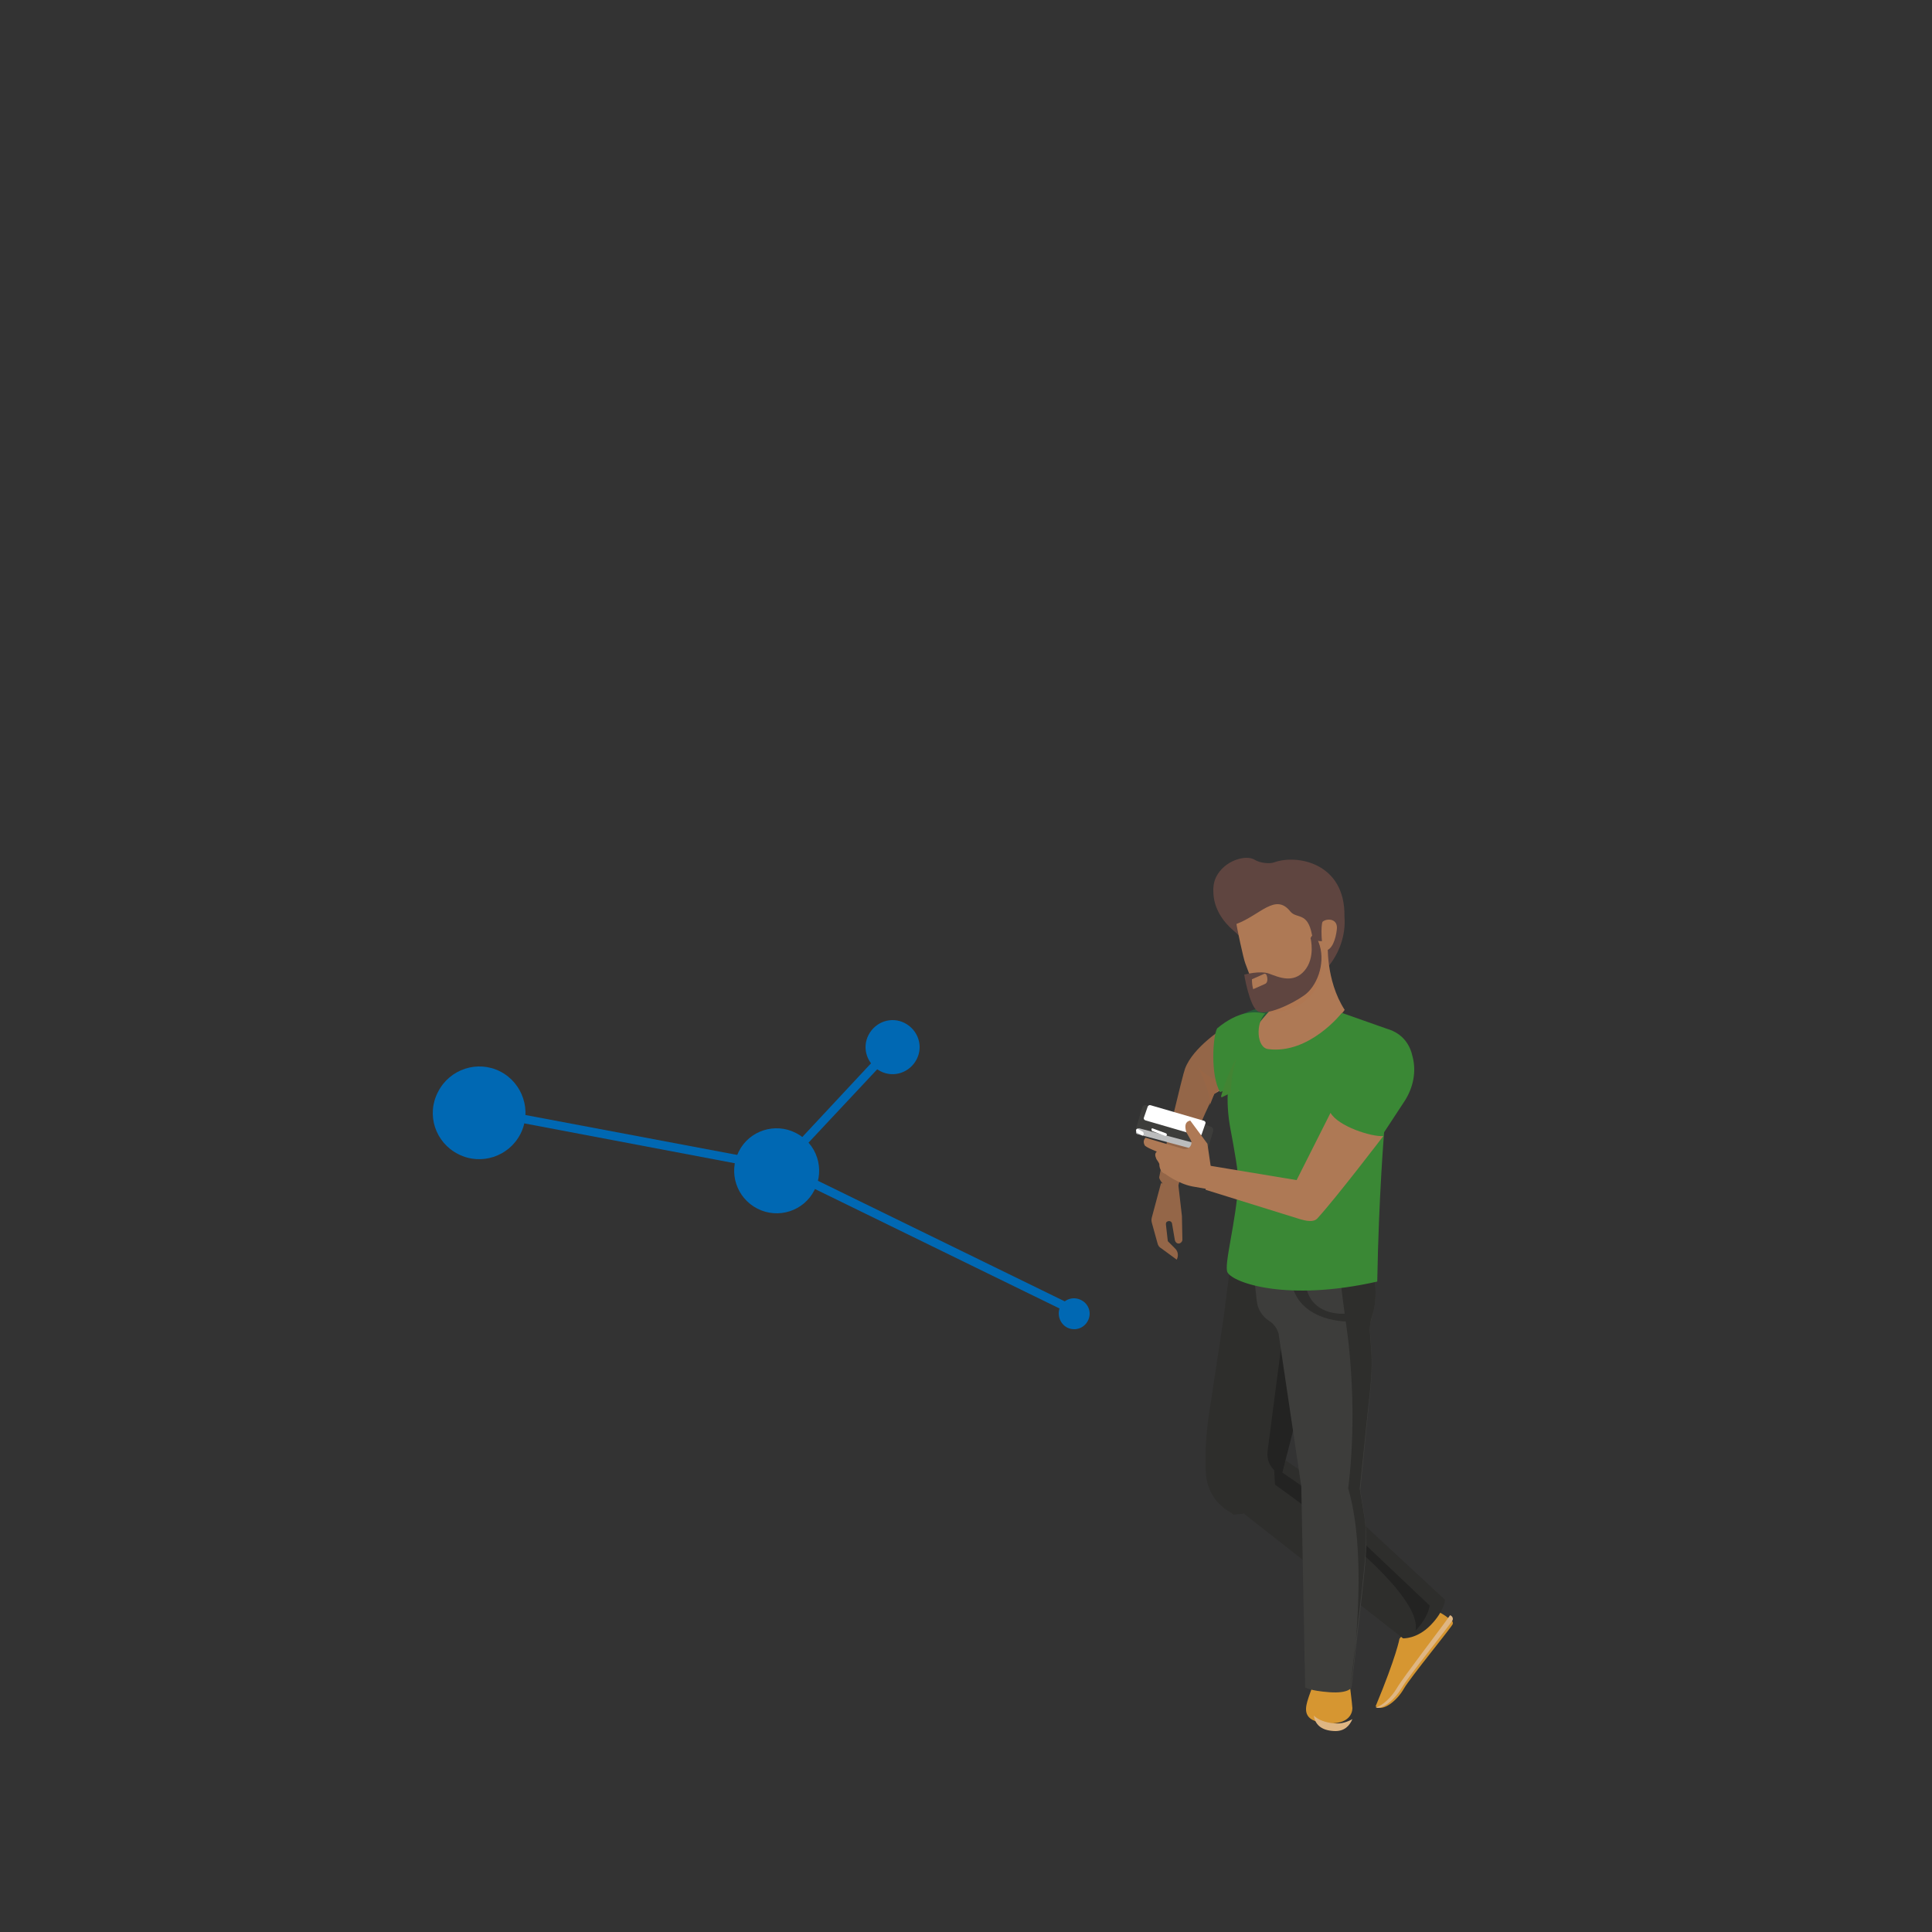 <svg height="250" viewBox="0 0 250 250" width="250" xmlns="http://www.w3.org/2000/svg"><rect x="0" y="0" width="250" height="250" fill="#333333" stroke="none"/><g fill="none" transform="translate(56 111)"><path d="m102 22.134c1.424-1.628 5.076-3.257 8.667-3.127 3.59.195 4.333 1.303 4.333 1.303l-11.948 4.69z" fill="#275a38"/><path d="m128.44 97c1.073.242 2.083.665 2.904 1.329l.505.362c.126.121.189.302.126.483-.316.604-5.43 6.827-6.313 8.337-.884 1.571-2.715 3.021-3.662 2.296 2.715-6.525 3.094-8.76 3.094-8.76z" fill="#d69631"/><path d="m124.756 107.437c.853-1.457 5.709-7.727 6.89-9.437l.197.127c.131.127.197.317.131.507-.328.633-5.643 7.157-6.562 8.74-.853 1.457-2.428 2.85-3.412 2.597.919-.253 2.1-1.393 2.756-2.533" fill="#dfb683"/><path d="m105 84.899 20.546 16.099s1.776.124 3.551-1.678c1.776-1.803 1.902-3.294 1.902-3.294l-16.361-15.166-4.249-2.859z" fill="#2e2e2c"/><path d="m107 79.735s21.328 14.327 20.167 20.265c1.711-1.776 1.833-3.245 1.833-3.245l-15.767-14.939-4.094-2.816z" fill="#232322"/><path d="m108.902.582c-.662.249-1.92.062-2.516-.311-1.126-.746-3.973.062-5.032 2.238-.331.684-.397 1.43-.331 2.238.132 1.803 1.126 3.419 2.582 4.663 3.84 3.233 3.641 7.46 6.356 7.585 4.436.187 8.409-4.538 8.011-9.388.132-6.963-6.157-8.082-9.071-7.025" fill="#5f4540"/><path d="m115.819 11-5.67 2.74-.187 2.545c-.062 1.37-.561 2.61-1.62 3.458 0 0-6.604 6.851-1.246 7.242 5.421.391 10.904-7.308 10.904-7.308-2.492-3.85-2.181-8.678-2.181-8.678" fill="#ae7955"/><path d="m102.375 22s-3.99 2.462-5.037 5.294c-.262.616-2.878 11.511-3.336 14.035-.065.492 2.028 2.955 2.551.8 1.047-4.432 4.579-11.573 4.579-11.573s2.944-1.662 4.514-3.016c1.701-1.477-3.271-5.54-3.271-5.54" fill="#946648"/><path d="m100 32c.48-.875.8-1.438.8-1.438s.48-.25 1.2-.562c-.72.375-1.2.562-1.2.562s-.32.562-.8 1.438" fill="#d9e1e4"/><path d="m100.558 32c.115-1.118-.577-2.961-1.558-5 .981 1.184 1.904 1.579 2.596 1.711.115.461.231.855.404 1.184-.519.395-.865.592-.865.592s-.231.592-.577 1.513" fill="#986646"/><path d="m94.262 42-1.217 4.54c-.061.245-.061.429 0 .675l.73 2.638c.061.307.243.552.487.675l2.008 1.472c.243-.491.183-1.043-.183-1.411l-.973-.982-.243-2.147c0-.123 0-.245.061-.307.243-.245.669-.184.73.184l.365 2.147c.061.245.243.429.487.429s.487-.245.487-.491l-.061-3.067-.487-4.233h-2.19z" fill="#946648"/><path d="m103.389 51-.378 3.217-.694 5.425-1.892 12.49c-.378 2.523-.504 5.046-.378 7.57.126 1.892 1.072 3.596 2.648 4.668l.946.631 5.549-.631-.315-5.109 7.125-26.998z" fill="#2e2e2c"/><path d="m110.396 58.559-2.372 18.225c-.128 1.009.256 2.018 1.09 2.649l.705.568 7.181-28z" fill="#232322"/><path d="m114.206 105c.131 1.433-.524 2.408-1.047 4.186-.327 1.204-.458 2.695 2.814 2.81 3.076.115 3.076-1.892 3.011-2.122 0-.287-.393-3.383-.393-3.383z" fill="#d69631"/><path d="m116.647 111.997c.941.091 1.706-.181 2.353-.544-.353.815-1 1.631-2.412 1.54-1.706-.091-2.412-.906-2.588-1.993.588.544 1.471.906 2.647.997" fill="#dfb683"/><path d="m106 51.691.626 5.653c.125 1.131.751 2.073 1.69 2.638.563.377.939.942 1.127 1.57l2.942 19.786.501 26.005s.563.44 3.13.628c2.566.188 2.879-.628 2.879-.628l1.377-12.186c.313-3.141.814-6.658.313-9.799l-.563-3.518 1.064-10.615c.25-2.324.563-5.025.376-7.349l-.188-2.701c-.063-.503 0-1.005.188-1.445.438-1.445.626-2.952.501-4.46l-.438-4.271z" fill="#3d3d3b"/><path d="m118.453 81.591c1.426-11.3-.324-21.601-.324-21.601s-6.805 0-7.129-5.993l10.37-2.997h.13l.454 4.245c.13 1.498 0 2.997-.518 4.433-.13.499-.194.999-.194 1.436l.194 2.685c.194 2.31-.13 4.994-.389 7.304l-1.102 10.551.583 3.496c.518 3.122 0 6.555-.324 9.739l-1.426 12.111c.065-.062 2.463-15.982-.324-25.409" fill="#2e2e2c"/><path d="m117.446 54.461c.185 1.871.554 4.527.554 4.527s-3.818.362-4.864-2.958c-1.047-3.32 4.31-1.569 4.31-1.569" fill="#3d3d3b"/><path d="m123.486 22.129-5.846-2.064s-4.194 5.378-9.531 4.69c-1.525-.188-1.652-3.377-.381-4.627-.064 0-.254 0-.508-.063-.89-.125-2.923-.313-5.719 2.001-.572 1.001-.89 6.128.381 8.254.254-.063 1.017-.5 1.017-.5v.063c-.127 1.751 0 3.502.318 5.19.445 2.376 1.08 5.816 1.017 7.004-.254 4.94-1.906 10.631-1.398 11.569.763 1.376 7.752 3.815 19.38 1.188.191-11.006.89-19.323.89-19.323l2.669-4.065c1.08-1.688 1.525-3.752 1.017-5.691-.318-1.501-1.207-3.002-3.304-3.627" fill="#3a8835"/><path d="m111.782 41.706 4.387-8.706c1.003 1.754 5.327 3.132 6.831 3.006 0 0-6.016 7.892-8.523 10.647-.501.564-1.504.313-2.193.125l-12.283-3.821.439-3.132z" fill="#ae7955"/><path d="m92.314 32.017 8.407 2.787c.197.068.328.34.263.544l-.788 2.651-9.195-2.991.788-2.651c.066-.272.328-.408.525-.34" fill="#3d3d3b"/><path d="m92.514 32.188c.062-.115.187-.23.373-.173l6.909 2.013c.124.058.249.173.187.345l-.498 1.438c-.062.115-.187.23-.373.173l-6.909-2.013c-.124-.058-.249-.173-.187-.345z" fill="#fff"/><path d="m91.089 35.161c.064-.107.191-.161.318-.161l8.402 2.25c.127.054.191.161.191.268l-.127.321c-.064.107-.191.161-.318.161l-8.402-2.25c-.127-.054-.191-.161-.127-.268z" fill="#bbbcbd"/><path d="m91.176 35.05.706.4c.059 0 .118.2.118.3s-.118.2-.176.2l-.706-.4c-.059 0-.118-.2-.118-.3s.118-.2.176-.2" fill="#fff"/><path d="m93.182 35.027 1.697.625c.061 0 .121.139.121.208 0 .069-.121.139-.182.139l-1.697-.625c-.061 0-.121-.139-.121-.208 0-.139.061-.208.182-.139" fill="#fff"/><path d="m92.241 36.22 4.824 1.44c.381.12.825-.06 1.016-.42.127-.24.127-.48 0-.72l-.571-1.02c-.254-.84-.127-1.38.508-1.5l2.221 3 .571 3.9.19 2.1-2.729-.48c-1.841-.36-3.491-1.62-3.491-1.62-.762-.24-.762-1.2-.762-1.2.063-.12-.317-.6-.381-.72l-.127-.36c-.063-.24 0-.48.19-.6 0 0-1.523-.6-1.587-.84-.317-.6.127-.96.127-.96" fill="#ae7955"/><path d="m108.787 20c-.328 0-.59-.058-.787-.174.131-.058.262-.174.393-.289.852-.694 1.245-1.678 1.311-2.777l.197-2.256 5.047-1.504c0 .058.655 3.992-2.687 5.959-.59.405-2.36 1.041-3.474 1.041" fill="#af7752"/><path d="m113.766 9.943c-.574-3.011-1.979-1.987-2.809-3.011-1.915-2.409-3.894.482-6.957 1.626 0 .241.894 4.516 1.149 5.118 1.596 4.155 1.404 4.757 4.404 4.095 3.064-.662 5.17-2.348 5.681-4.336.128-.482.766-2.77.766-2.77-.574.12-2.043.422-2.234-.723" fill="#ae7955"/><path d="m113.586 10.408s.66 2.513-.793 4.209c-1.453 1.696-3.368.817-4.557.377s-3.236.126-3.236.126.66 4.02 1.717 4.711 4.425-.879 6.01-2.01c1.651-1.131 2.774-4.02 2.047-6.47-.726-2.324-1.189-.942-1.189-.942" fill="#5f4540"/><path d="m106 15.716 1.557-.691c.215-.099.376.099.429.494.054.395-.054.691-.268.79l-1.557.691c-.107-.395-.161-.79-.161-1.284z" fill="#ae7955"/><path d="m115.162 8.254c-.292.288-.175 3.687.234 3.744.994.058 1.462-1.613 1.579-2.65.234-1.498-1.228-1.555-1.812-1.095" fill="#ae7955"/><path d="m102.071 31-.071-.132s.929-3.289 2-4.868c-.714 1.908-.714 4.408-.714 4.408s-.929.461-1.214.592" fill="#428433"/><g fill="#0068b3"><path d="m3.307 38.349c2.931 1.502 6.548.313 8.045-2.628 1.497-2.941.312-6.569-2.619-8.071-2.931-1.502-6.548-.313-8.045 2.628-1.559 2.941-.374 6.569 2.619 8.071z"/><path d="m82.084 60.782c1.011.501 2.19.111 2.696-.891.505-1.002.112-2.172-.899-2.673-1.011-.501-2.19-.111-2.696.891-.449.947-.056 2.172.899 2.673z"/><path d="m42.009 45.399c2.681 1.372 6.015.327 7.389-2.417 1.373-2.678.327-6.009-2.419-7.381-2.681-1.372-6.015-.327-7.389 2.417-1.373 2.743-.262 6.009 2.419 7.381z"/><path d="m5 33.07 39.876 7.552 37.623 18.378.501-1.007-37.748-18.441-40.064-7.552z"/><path d="m44.744 41 14.256-15.223-.806-.777-14.194 15.223"/><path d="m57.928 27.615c1.721.89 3.798.178 4.688-1.543.89-1.721.178-3.798-1.543-4.688-1.721-.89-3.798-.178-4.688 1.543-.89 1.721-.178 3.798 1.543 4.688z"/></g></g></svg>